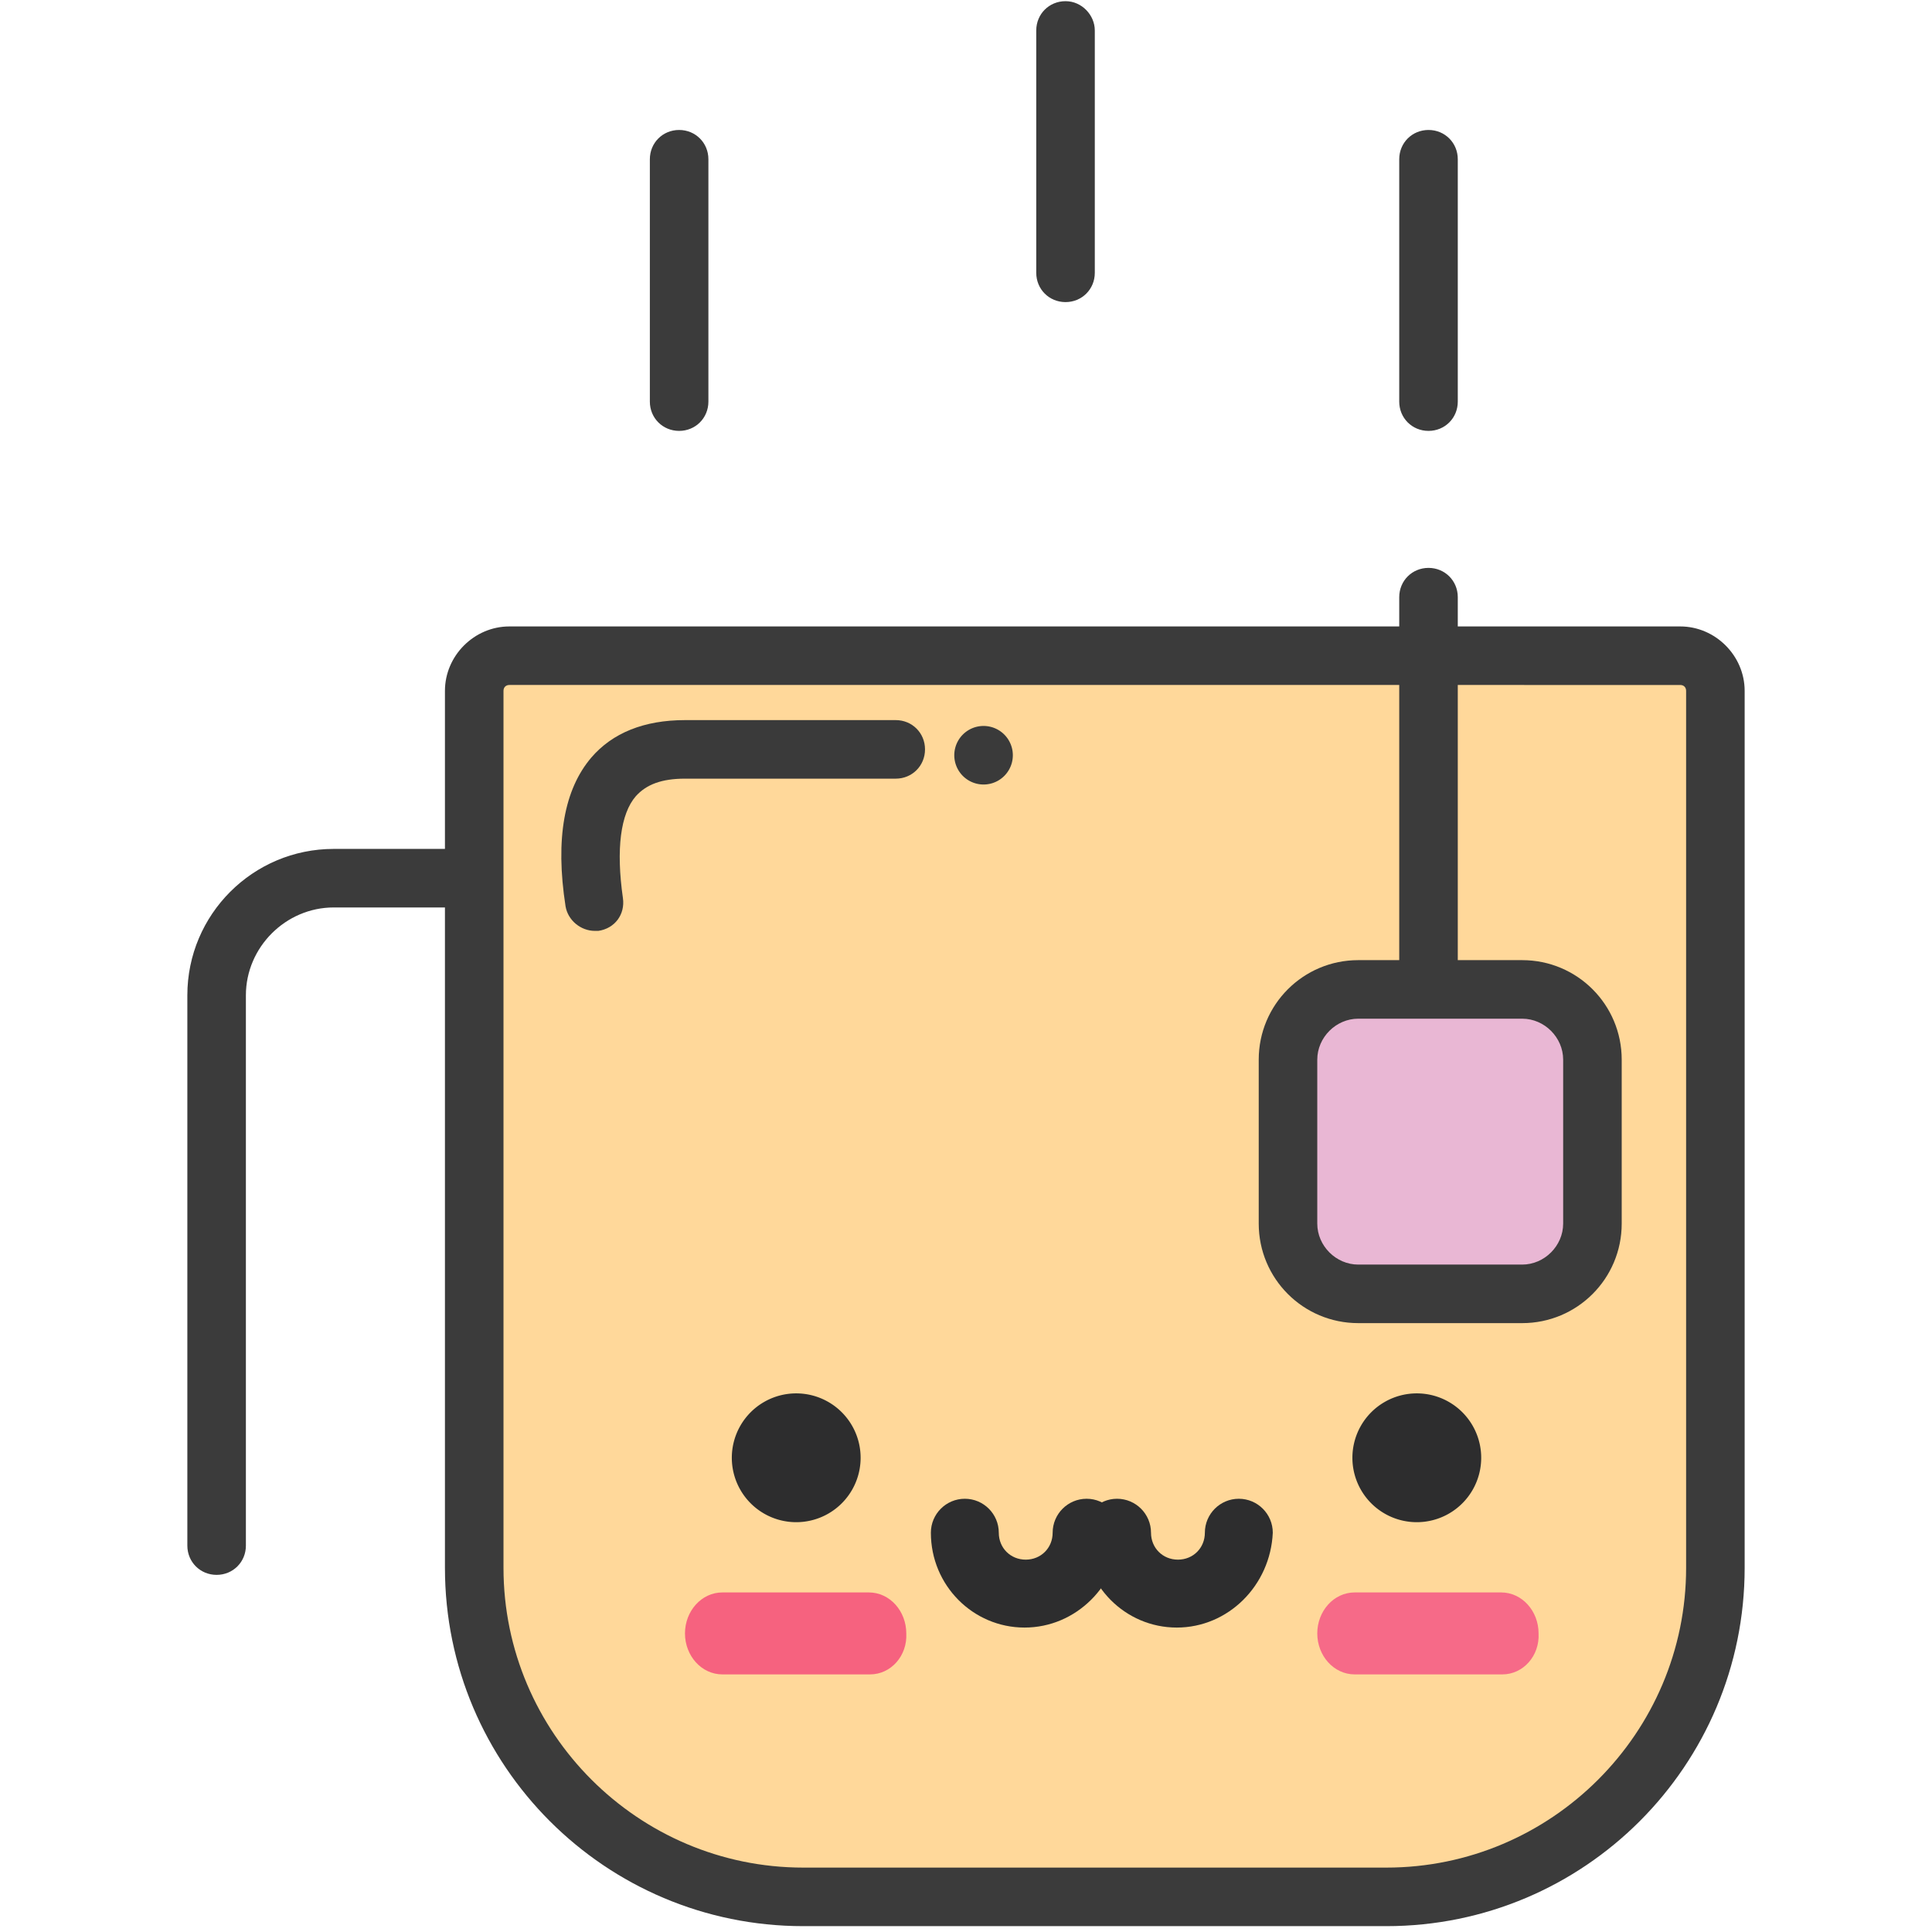 <?xml version="1.0" standalone="no"?><!DOCTYPE svg PUBLIC "-//W3C//DTD SVG 1.1//EN" "http://www.w3.org/Graphics/SVG/1.1/DTD/svg11.dtd"><svg t="1533559150031" class="icon" style="" viewBox="0 0 1024 1024" version="1.1" xmlns="http://www.w3.org/2000/svg" p-id="3356" xmlns:xlink="http://www.w3.org/1999/xlink" width="32" height="32"><defs><style type="text/css"></style></defs><path d="M114.812 834.715c-8.688 0-15.515-6.827-15.515-15.515V527.515c0-42.822 34.754-77.576 77.576-77.576h136.533c8.688 0 15.515 6.827 15.515 15.515s-6.827 15.515-15.515 15.515H176.873c-25.445 0-46.545 21.101-46.545 46.545v291.685c0 8.688-6.827 15.515-15.515 15.515z" fill="#3B3B3B" p-id="3357"></path><path d="M909.188 366.158v464.834c0 96.194-78.196 174.39-174.39 174.39H425.736C329.542 1005.382 251.345 927.185 251.345 830.992V366.158c0-10.55 8.068-18.618 18.618-18.618h620.606c10.55 0 18.618 8.068 18.618 18.618z" fill="#FFD89A" p-id="3358"></path><path d="M734.798 1020.897H425.736c-104.882 0-189.905-85.023-189.905-189.905V366.158c0-18.618 15.515-34.133 34.133-34.133h620.606c18.618 0 34.133 15.515 34.133 34.133v464.834c0 104.882-85.023 189.905-189.905 189.905zM269.964 363.055c-1.862 0-3.103 1.241-3.103 3.103v464.834c0 87.505 71.37 158.875 158.875 158.875h309.062c87.505 0 158.875-71.37 158.875-158.875V366.158c0-1.862-1.241-3.103-3.103-3.103H269.964z" fill="#3B3B3B" p-id="3359"></path><path d="M521.309 400.291m-15.515 0a15.515 15.515 0 1 0 31.03 0 15.515 15.515 0 1 0-31.03 0Z" fill="#3A3A3A" p-id="3360"></path><path d="M315.268 493.382c-7.447 0-14.274-5.585-15.515-13.033-5.585-35.995-0.621-62.061 13.653-78.817 11.171-13.033 27.927-19.859 49.648-19.859h111.709c8.688 0 15.515 6.827 15.515 15.515s-6.827 15.515-15.515 15.515H363.055c-12.412 0-20.48 3.103-26.065 9.309-8.068 9.309-10.55 27.927-6.827 53.993 1.241 8.688-4.344 16.136-13.033 17.377h-1.862z" fill="#3A3A3A" p-id="3361"></path><path d="M422.012 772.655m-34.133 0a34.133 34.133 0 1 0 68.267 0 34.133 34.133 0 1 0-68.267 0Z" fill="#2D2D2E" p-id="3362"></path><path d="M461.11 887.467H382.914c-11.171 0-19.859-9.93-19.859-21.721s8.688-21.721 19.859-21.721h77.576c11.171 0 19.859 9.93 19.859 21.721 0.621 11.792-8.068 21.721-19.239 21.721z" fill="#F6627F" p-id="3363"></path><path d="M750.933 772.655m-34.133 0a34.133 34.133 0 1 0 68.267 0 34.133 34.133 0 1 0-68.267 0Z" fill="#2D2D2E" p-id="3364"></path><path d="M796.238 887.467H718.041c-11.171 0-19.859-9.93-19.859-21.721s8.688-21.721 19.859-21.721h77.576c11.171 0 19.859 9.93 19.859 21.721 0.621 11.792-8.068 21.721-19.239 21.721z" fill="#F66A88" p-id="3365"></path><path d="M543.03 862.642c-27.307 0-49.648-22.342-49.648-50.269 0-9.93 8.068-17.998 17.998-17.998 9.93 0 17.998 8.068 17.998 17.998 0 8.068 6.206 14.274 14.274 14.274 8.068 0 14.274-6.206 14.274-14.274 0-9.93 8.068-17.998 17.998-17.998s17.998 8.068 17.998 17.998c-1.241 27.927-23.583 50.269-50.89 50.269z" fill="#2D2D2E" p-id="3366"></path><path d="M623.709 862.642c-27.307 0-49.648-22.342-49.648-50.269 0-9.93 8.068-17.998 17.998-17.998s17.998 8.068 17.998 17.998c0 8.068 6.206 14.274 14.274 14.274 8.068 0 14.274-6.206 14.274-14.274 0-9.93 8.068-17.998 17.998-17.998s17.998 8.068 17.998 17.998c-1.241 27.927-23.583 50.269-50.89 50.269z" fill="#2D2D2E" p-id="3367"></path><path d="M757.139 588.955c-8.688 0-15.515-6.827-15.515-15.515V316.509c0-8.688 6.827-15.515 15.515-15.515s15.515 6.827 15.515 15.515v256.931c0 8.068-6.827 15.515-15.515 15.515z" fill="#3B3B3B" p-id="3368"></path><path d="M719.903 524.412h86.885c20.48 0 37.236 16.756 37.236 37.236v86.885c0 20.48-16.756 37.236-37.236 37.236h-86.885c-20.48 0-37.236-16.756-37.236-37.236v-86.885c0-20.48 16.756-37.236 37.236-37.236z" fill="#E9B7D4" p-id="3369"></path><path d="M806.788 701.285h-86.885c-29.168 0-52.752-23.583-52.752-52.752v-86.885c0-29.168 23.583-52.752 52.752-52.752h86.885c29.168 0 52.752 23.583 52.752 52.752v86.885c0 29.168-23.583 52.752-52.752 52.752z m-86.885-161.358c-11.792 0-21.721 9.93-21.721 21.721v86.885c0 11.792 9.93 21.721 21.721 21.721h86.885c11.792 0 21.721-9.93 21.721-21.721v-86.885c0-11.792-9.93-21.721-21.721-21.721h-86.885zM359.952 228.383c-8.688 0-15.515-6.827-15.515-15.515V84.402c0-8.688 6.827-15.515 15.515-15.515s15.515 6.827 15.515 15.515v128.465c0 8.688-6.827 15.515-15.515 15.515zM564.752 160.116c-8.688 0-15.515-6.827-15.515-15.515V16.136c0-8.688 6.827-15.515 15.515-15.515S580.267 8.068 580.267 16.136v128.465c0 8.688-6.827 15.515-15.515 15.515zM757.139 228.383c-8.688 0-15.515-6.827-15.515-15.515V84.402c0-8.688 6.827-15.515 15.515-15.515s15.515 6.827 15.515 15.515v128.465c0 8.688-6.827 15.515-15.515 15.515z" fill="#3B3B3B" p-id="3370"></path></svg>